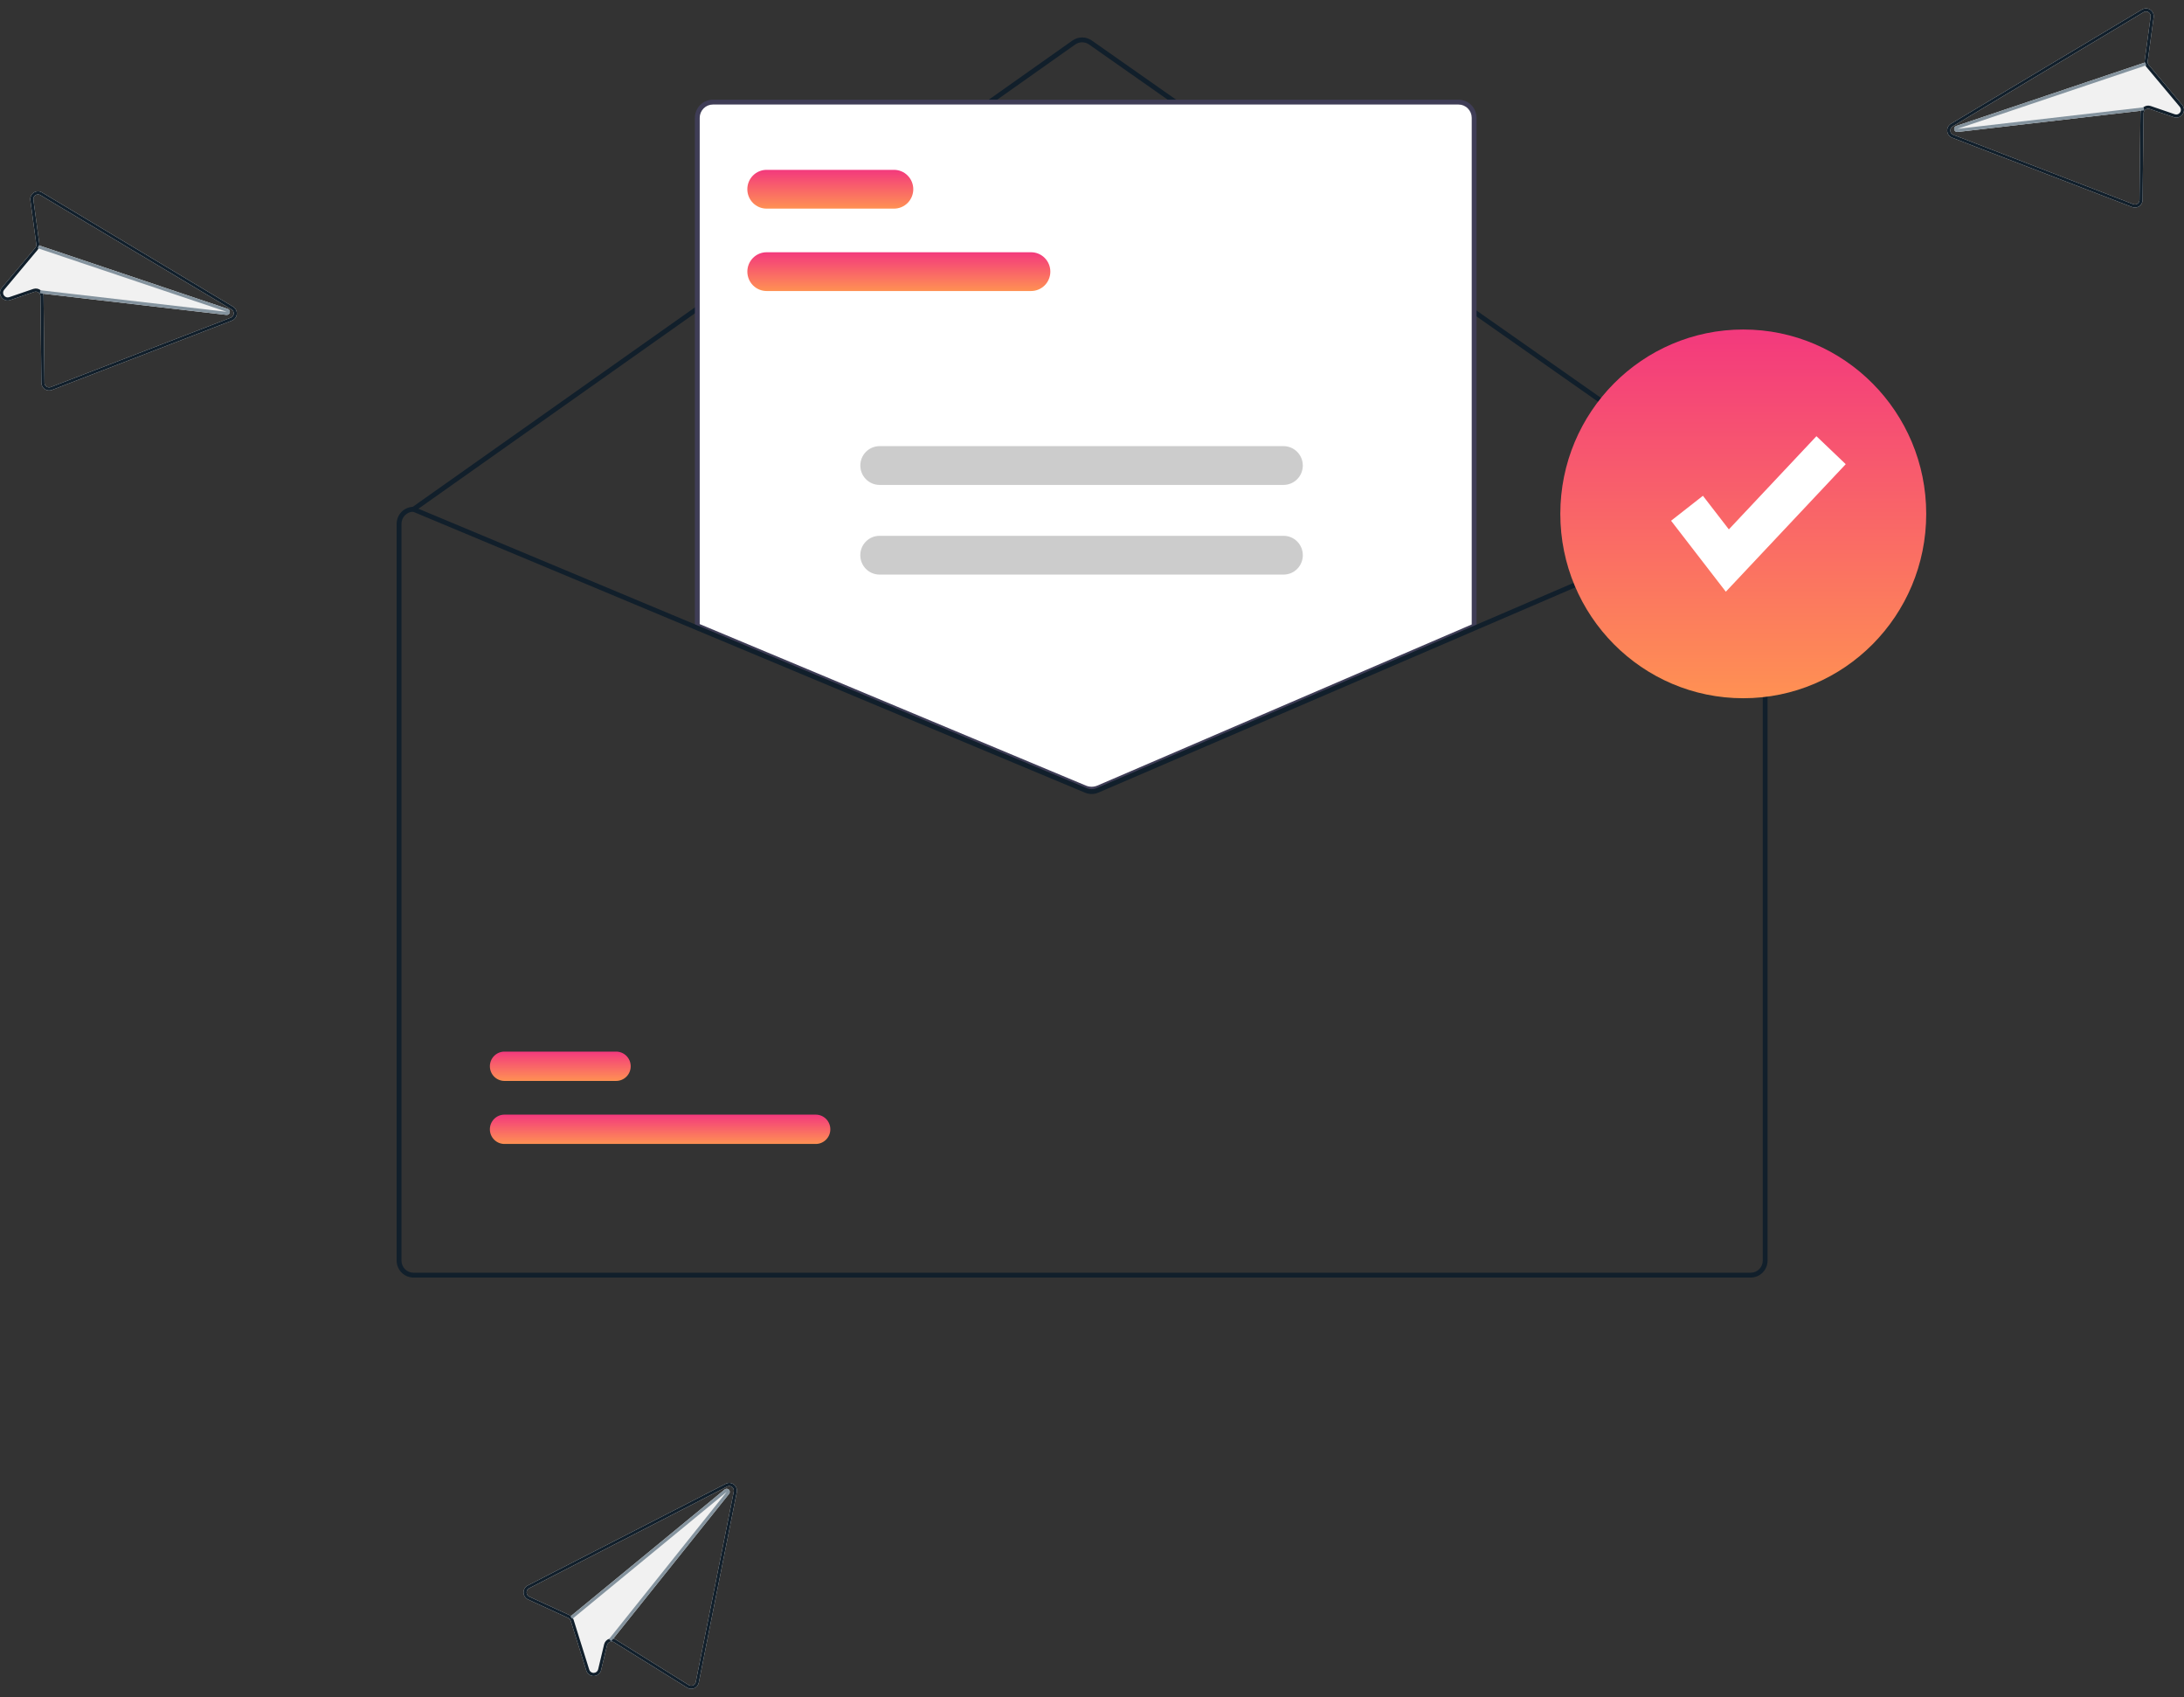 <svg width="130" height="101" viewBox="0 0 130 101" fill="none" xmlns="http://www.w3.org/2000/svg">
<rect x="0" y="0" width="130" height="101" fill="#333333" stroke="none"/>
<path d="M104.496 30.45C104.467 30.45 104.438 30.441 104.414 30.424L64.822 2.646C64.701 2.561 64.558 2.517 64.412 2.517C64.265 2.517 64.122 2.562 64.002 2.647L24.695 30.423C24.663 30.445 24.625 30.454 24.588 30.447C24.55 30.44 24.517 30.419 24.496 30.388C24.474 30.357 24.465 30.318 24.472 30.28C24.478 30.243 24.499 30.209 24.53 30.187L63.837 2.411C64.006 2.292 64.206 2.229 64.411 2.229C64.617 2.228 64.817 2.291 64.986 2.409L104.578 30.187C104.603 30.204 104.622 30.23 104.632 30.259C104.642 30.288 104.642 30.319 104.633 30.349C104.624 30.378 104.605 30.403 104.581 30.422C104.556 30.44 104.527 30.45 104.496 30.45Z" fill="#111F2B"/>
<path d="M48.557 68.073H30.026C29.797 68.073 29.576 67.982 29.413 67.818C29.251 67.655 29.159 67.433 29.159 67.202C29.159 66.971 29.25 66.749 29.412 66.585C29.574 66.421 29.794 66.329 30.023 66.329H48.557C48.786 66.328 49.007 66.42 49.169 66.583C49.332 66.746 49.424 66.968 49.424 67.2C49.424 67.431 49.333 67.653 49.171 67.817C49.009 67.98 48.789 68.073 48.559 68.073H48.557Z" fill="url(#paint0_linear_48_287)"/>
<path d="M36.675 64.323H30.026C29.797 64.323 29.576 64.231 29.414 64.068C29.252 63.905 29.16 63.683 29.16 63.452C29.159 63.221 29.25 62.999 29.412 62.835C29.574 62.671 29.794 62.579 30.023 62.579H36.675C36.788 62.578 36.901 62.601 37.006 62.644C37.111 62.688 37.207 62.752 37.288 62.833C37.368 62.914 37.432 63.01 37.476 63.116C37.519 63.221 37.542 63.335 37.542 63.45C37.542 63.564 37.52 63.678 37.477 63.783C37.433 63.889 37.37 63.986 37.289 64.067C37.209 64.148 37.114 64.212 37.008 64.256C36.904 64.3 36.791 64.323 36.677 64.323H36.675Z" fill="url(#paint1_linear_48_287)"/>
<path d="M64.978 47.033C64.837 47.033 64.698 47.006 64.567 46.952L41.434 37.282V7.013C41.434 6.745 41.54 6.489 41.728 6.299C41.916 6.11 42.17 6.004 42.436 6.003H86.816C87.082 6.004 87.336 6.11 87.524 6.299C87.712 6.489 87.818 6.745 87.818 7.013V37.303L87.775 37.322L65.401 46.947C65.267 47.004 65.123 47.033 64.978 47.033Z" fill="white"/>
<path d="M64.978 47.105C64.828 47.105 64.679 47.076 64.54 47.019L41.362 37.33V7.013C41.363 6.727 41.476 6.452 41.677 6.249C41.878 6.046 42.151 5.932 42.436 5.932H86.816C87.1 5.932 87.374 6.046 87.575 6.249C87.776 6.452 87.889 6.727 87.89 7.013V37.351L65.429 47.014C65.287 47.074 65.133 47.105 64.978 47.105ZM41.649 37.138L64.649 46.752C64.864 46.84 65.104 46.839 65.317 46.748L87.603 37.16V7.013C87.603 6.803 87.52 6.601 87.372 6.453C87.225 6.304 87.025 6.22 86.816 6.22H42.436C42.227 6.22 42.027 6.304 41.88 6.453C41.732 6.601 41.649 6.803 41.649 7.013L41.649 37.138Z" fill="#3F3D56"/>
<path d="M104.21 30.161H104.181L87.746 37.231L65.26 46.904C65.172 46.941 65.078 46.961 64.983 46.961C64.887 46.962 64.793 46.943 64.705 46.907L41.505 37.211L24.667 30.173L24.641 30.161H24.612C24.347 30.161 24.092 30.268 23.904 30.457C23.716 30.646 23.611 30.903 23.61 31.171V75.015C23.611 75.282 23.716 75.539 23.904 75.728C24.092 75.918 24.347 76.024 24.612 76.024H104.21C104.476 76.024 104.73 75.918 104.918 75.728C105.106 75.539 105.212 75.282 105.212 75.015V31.171C105.212 30.903 105.106 30.646 104.918 30.457C104.73 30.268 104.476 30.161 104.21 30.161ZM104.926 75.015C104.926 75.206 104.85 75.389 104.716 75.525C104.582 75.66 104.4 75.736 104.21 75.736H24.612C24.423 75.736 24.241 75.66 24.106 75.525C23.972 75.389 23.897 75.206 23.897 75.015V31.171C23.897 30.984 23.969 30.805 24.097 30.671C24.225 30.536 24.4 30.457 24.585 30.45L41.505 37.522L64.594 47.174C64.844 47.276 65.124 47.275 65.373 47.169L87.746 37.544L104.239 30.45C104.423 30.458 104.598 30.537 104.726 30.671C104.854 30.806 104.925 30.985 104.926 31.171V75.015Z" fill="#111F2B"/>
<path d="M61.377 17.318H45.629C45.325 17.318 45.035 17.196 44.82 16.98C44.606 16.764 44.485 16.47 44.485 16.165C44.485 15.859 44.606 15.566 44.82 15.349C45.035 15.133 45.325 15.011 45.629 15.011H61.377C61.68 15.011 61.971 15.133 62.185 15.349C62.4 15.566 62.52 15.859 62.52 16.165C62.52 16.47 62.4 16.764 62.185 16.98C61.971 17.196 61.68 17.318 61.377 17.318Z" fill="url(#paint2_linear_48_287)"/>
<path d="M53.216 12.415H45.629C45.325 12.415 45.034 12.293 44.819 12.077C44.604 11.86 44.484 11.567 44.484 11.261C44.484 10.955 44.604 10.661 44.819 10.445C45.034 10.229 45.325 10.107 45.629 10.107H53.216C53.52 10.107 53.812 10.229 54.026 10.445C54.241 10.661 54.362 10.955 54.362 11.261C54.362 11.567 54.241 11.86 54.026 12.077C53.812 12.293 53.52 12.415 53.216 12.415Z" fill="url(#paint3_linear_48_287)"/>
<path d="M76.404 28.856H52.353C52.05 28.855 51.759 28.734 51.544 28.517C51.33 28.301 51.209 28.008 51.209 27.702C51.209 27.396 51.33 27.103 51.544 26.887C51.759 26.671 52.05 26.549 52.353 26.548H76.404C76.707 26.549 76.998 26.671 77.213 26.887C77.427 27.103 77.548 27.396 77.548 27.702C77.548 28.008 77.427 28.301 77.213 28.517C76.998 28.734 76.707 28.855 76.404 28.856Z" fill="#CCCCCC"/>
<path d="M76.404 34.192H52.353C52.049 34.192 51.758 34.071 51.543 33.854C51.328 33.638 51.208 33.345 51.208 33.039C51.208 32.733 51.328 32.439 51.543 32.223C51.758 32.006 52.049 31.885 52.353 31.885H76.404C76.708 31.885 76.999 32.006 77.214 32.223C77.429 32.439 77.549 32.733 77.549 33.039C77.549 33.345 77.429 33.638 77.214 33.854C76.999 34.071 76.708 34.192 76.404 34.192Z" fill="#CCCCCC"/>
<path d="M103.766 41.55C109.781 41.55 114.656 36.638 114.656 30.579C114.656 24.52 109.781 19.608 103.766 19.608C97.752 19.608 92.876 24.52 92.876 30.579C92.876 36.638 97.752 41.55 103.766 41.55Z" fill="url(#paint4_linear_48_287)"/>
<path d="M102.728 35.211L99.469 30.988L101.364 29.503L102.908 31.502L108.121 25.957L109.865 27.622L102.728 35.211Z" fill="white"/>
<path d="M2.496 11.45C2.421 11.405 2.336 11.383 2.25 11.385C2.163 11.388 2.08 11.414 2.008 11.463C1.936 11.511 1.879 11.578 1.843 11.658C1.807 11.737 1.795 11.825 1.806 11.911L2.161 14.533C2.166 14.572 2.164 14.611 2.154 14.649C2.143 14.686 2.124 14.72 2.099 14.75L0.111 17.122C0.045 17.198 0.006 17.295 0.001 17.397C-0.005 17.498 0.024 17.598 0.082 17.681L0.084 17.684C0.14 17.768 0.222 17.831 0.317 17.862C0.412 17.894 0.515 17.892 0.609 17.858L2.044 17.367C2.092 17.352 2.143 17.349 2.192 17.36C2.241 17.371 2.286 17.395 2.322 17.43C2.349 17.456 2.371 17.486 2.385 17.52C2.4 17.554 2.408 17.591 2.408 17.628L2.464 22.781C2.464 22.856 2.483 22.929 2.518 22.995C2.553 23.06 2.603 23.117 2.665 23.158C2.726 23.2 2.796 23.226 2.869 23.235C2.943 23.243 3.017 23.234 3.086 23.208L13.8 19.08C13.881 19.049 13.952 18.995 14.004 18.926C14.056 18.856 14.087 18.773 14.095 18.687C14.102 18.6 14.085 18.513 14.046 18.435C14.006 18.358 13.945 18.293 13.871 18.249L13.725 18.162L2.496 11.45ZM1.988 11.886C1.981 11.834 1.989 11.781 2.01 11.734C2.032 11.686 2.066 11.646 2.109 11.617C2.152 11.588 2.203 11.572 2.255 11.571C2.306 11.569 2.358 11.583 2.402 11.609L13.628 18.319L13.777 18.409C13.822 18.435 13.858 18.474 13.882 18.52C13.905 18.567 13.915 18.619 13.911 18.671C13.906 18.723 13.888 18.773 13.857 18.814C13.826 18.856 13.784 18.888 13.736 18.907L3.021 23.035C2.98 23.051 2.935 23.056 2.891 23.051C2.847 23.046 2.805 23.03 2.768 23.005C2.731 22.98 2.701 22.946 2.68 22.907C2.659 22.867 2.648 22.823 2.648 22.779L2.592 17.626C2.592 17.575 2.583 17.524 2.566 17.477L13.474 18.739C13.517 18.744 13.56 18.735 13.596 18.712C13.632 18.688 13.659 18.653 13.672 18.612C13.685 18.571 13.684 18.526 13.668 18.486C13.652 18.446 13.622 18.413 13.584 18.392C13.575 18.387 13.566 18.383 13.556 18.38L2.346 14.61C2.349 14.576 2.348 14.542 2.343 14.508L1.988 11.886Z" fill="#F1F1F1"/>
<path d="M2.496 11.45C2.421 11.405 2.336 11.383 2.25 11.385C2.163 11.388 2.08 11.414 2.008 11.463C1.936 11.511 1.879 11.578 1.843 11.658C1.807 11.737 1.795 11.825 1.806 11.911L2.161 14.533C2.166 14.572 2.164 14.611 2.154 14.649C2.143 14.686 2.124 14.72 2.099 14.75L0.111 17.122C0.045 17.198 0.006 17.295 0.001 17.397C-0.005 17.498 0.024 17.598 0.082 17.681L0.084 17.684C0.14 17.768 0.222 17.831 0.317 17.862C0.412 17.894 0.515 17.892 0.609 17.858L2.044 17.367C2.092 17.352 2.143 17.349 2.192 17.36C2.241 17.371 2.286 17.395 2.322 17.43C2.349 17.456 2.371 17.486 2.385 17.52C2.4 17.554 2.408 17.591 2.408 17.628L2.464 22.781C2.464 22.856 2.483 22.929 2.518 22.995C2.553 23.06 2.603 23.117 2.665 23.158C2.726 23.2 2.796 23.226 2.869 23.235C2.943 23.243 3.017 23.234 3.086 23.208L13.8 19.08C13.881 19.049 13.952 18.995 14.004 18.926C14.056 18.856 14.087 18.773 14.095 18.687C14.102 18.6 14.085 18.513 14.046 18.435C14.006 18.358 13.945 18.293 13.871 18.249L13.725 18.162L2.496 11.45ZM1.988 11.886C1.981 11.834 1.989 11.781 2.01 11.734C2.032 11.686 2.066 11.646 2.109 11.617C2.152 11.588 2.203 11.572 2.255 11.571C2.306 11.569 2.358 11.583 2.402 11.609L13.628 18.319L13.777 18.409C13.822 18.435 13.858 18.474 13.882 18.52C13.905 18.567 13.915 18.619 13.911 18.671C13.906 18.723 13.888 18.773 13.857 18.814C13.826 18.856 13.784 18.888 13.736 18.907L3.021 23.035C2.98 23.051 2.935 23.056 2.891 23.051C2.847 23.046 2.805 23.03 2.768 23.005C2.731 22.98 2.701 22.946 2.68 22.907C2.659 22.867 2.648 22.823 2.648 22.779L2.592 17.626C2.592 17.575 2.583 17.524 2.566 17.477C2.542 17.407 2.501 17.345 2.448 17.295C2.441 17.288 2.433 17.281 2.425 17.274L2.424 17.274C2.364 17.224 2.292 17.19 2.216 17.176C2.139 17.162 2.06 17.167 1.986 17.192L0.549 17.684C0.493 17.705 0.431 17.705 0.374 17.686C0.317 17.667 0.268 17.629 0.235 17.578L0.234 17.577C0.198 17.527 0.181 17.467 0.184 17.406C0.187 17.345 0.211 17.287 0.251 17.242L2.239 14.869C2.26 14.844 2.279 14.817 2.294 14.788L2.295 14.788C2.31 14.76 2.321 14.731 2.33 14.7C2.338 14.671 2.344 14.641 2.346 14.61C2.349 14.576 2.348 14.542 2.343 14.508L1.988 11.886Z" fill="#111F2B"/>
<path d="M2.346 14.61L13.556 18.38C13.566 18.383 13.575 18.387 13.585 18.392C13.622 18.413 13.652 18.446 13.668 18.486C13.684 18.526 13.685 18.571 13.672 18.612C13.659 18.653 13.632 18.688 13.596 18.711C13.56 18.735 13.517 18.744 13.474 18.739L2.566 17.476L2.373 17.454L2.395 17.271L2.424 17.273L2.425 17.274L13.495 18.555L2.295 14.787L2.294 14.788L2.246 14.771L2.304 14.596L2.346 14.61Z" fill="#84939E"/>
<path d="M127.504 0.564L116.275 7.276L116.129 7.364C116.055 7.408 115.994 7.473 115.955 7.55C115.915 7.627 115.898 7.715 115.905 7.801C115.913 7.888 115.944 7.971 115.996 8.041C116.048 8.11 116.119 8.163 116.199 8.194L126.914 12.322C126.983 12.349 127.057 12.358 127.131 12.35C127.204 12.341 127.274 12.315 127.335 12.273C127.397 12.231 127.447 12.175 127.482 12.109C127.517 12.044 127.536 11.97 127.536 11.896L127.592 6.743C127.592 6.706 127.6 6.669 127.615 6.635C127.629 6.601 127.651 6.57 127.678 6.545C127.714 6.51 127.759 6.486 127.808 6.475C127.857 6.464 127.908 6.466 127.956 6.482L129.391 6.973C129.485 7.007 129.588 7.009 129.683 6.977C129.778 6.946 129.86 6.883 129.916 6.799L129.918 6.796C129.976 6.713 130.005 6.613 129.999 6.511C129.994 6.41 129.955 6.313 129.889 6.237L127.901 3.865C127.876 3.835 127.857 3.801 127.846 3.764C127.836 3.726 127.834 3.687 127.839 3.648L128.194 1.026C128.205 0.939 128.193 0.852 128.157 0.772C128.121 0.693 128.064 0.625 127.992 0.577C127.92 0.529 127.837 0.502 127.75 0.5C127.664 0.498 127.579 0.52 127.504 0.564ZM128.012 1L127.657 3.623C127.652 3.657 127.651 3.691 127.654 3.725L116.444 7.495C116.434 7.498 116.425 7.502 116.416 7.507C116.378 7.528 116.348 7.561 116.332 7.601C116.316 7.641 116.315 7.686 116.328 7.727C116.341 7.768 116.368 7.803 116.404 7.826C116.44 7.849 116.483 7.859 116.526 7.854L127.434 6.591C127.417 6.639 127.408 6.69 127.408 6.741L127.352 11.894C127.352 11.938 127.341 11.982 127.32 12.021C127.299 12.061 127.269 12.095 127.232 12.12C127.195 12.145 127.153 12.161 127.109 12.166C127.065 12.171 127.02 12.165 126.979 12.15L116.265 8.022C116.216 8.003 116.174 7.971 116.143 7.929C116.112 7.887 116.093 7.838 116.089 7.786C116.085 7.734 116.095 7.682 116.119 7.635C116.142 7.589 116.178 7.55 116.223 7.523L116.372 7.434L127.598 0.724C127.642 0.697 127.694 0.684 127.745 0.685C127.797 0.687 127.848 0.703 127.891 0.731C127.934 0.76 127.968 0.801 127.99 0.848C128.011 0.896 128.019 0.949 128.012 1Z" fill="#F1F1F1"/>
<path d="M127.504 0.564L116.275 7.276L116.129 7.364C116.055 7.408 115.994 7.473 115.955 7.55C115.915 7.627 115.898 7.715 115.905 7.801C115.913 7.888 115.944 7.971 115.996 8.041C116.048 8.11 116.119 8.163 116.199 8.194L126.914 12.322C126.983 12.349 127.057 12.358 127.131 12.35C127.204 12.341 127.274 12.315 127.335 12.273C127.397 12.231 127.447 12.175 127.482 12.109C127.517 12.044 127.536 11.97 127.536 11.896L127.592 6.743C127.592 6.706 127.6 6.669 127.615 6.635C127.629 6.601 127.651 6.57 127.678 6.545C127.714 6.51 127.759 6.486 127.808 6.475C127.857 6.464 127.908 6.466 127.956 6.482L129.391 6.973C129.485 7.007 129.588 7.009 129.683 6.977C129.778 6.946 129.86 6.883 129.916 6.799L129.918 6.796C129.976 6.713 130.005 6.613 129.999 6.511C129.994 6.41 129.955 6.313 129.889 6.237L127.901 3.865C127.876 3.835 127.857 3.801 127.846 3.764C127.836 3.726 127.834 3.687 127.839 3.648L128.194 1.026C128.205 0.939 128.193 0.852 128.157 0.772C128.121 0.693 128.064 0.625 127.992 0.577C127.92 0.529 127.837 0.502 127.75 0.5C127.664 0.498 127.579 0.52 127.504 0.564ZM128.012 1L127.657 3.623C127.652 3.657 127.651 3.691 127.654 3.725C127.656 3.756 127.662 3.786 127.67 3.815C127.679 3.845 127.69 3.875 127.705 3.902L127.706 3.903C127.721 3.932 127.74 3.959 127.761 3.984L129.749 6.356C129.789 6.402 129.813 6.46 129.816 6.521C129.819 6.582 129.802 6.642 129.766 6.691L129.765 6.693C129.732 6.744 129.683 6.782 129.626 6.801C129.569 6.82 129.507 6.819 129.451 6.799L128.014 6.307C127.94 6.282 127.861 6.276 127.784 6.29C127.708 6.305 127.636 6.338 127.576 6.388L127.575 6.389C127.567 6.396 127.559 6.403 127.552 6.41C127.499 6.46 127.458 6.522 127.434 6.591C127.417 6.639 127.408 6.69 127.408 6.741L127.352 11.894C127.352 11.938 127.341 11.982 127.32 12.021C127.299 12.061 127.269 12.095 127.232 12.12C127.195 12.145 127.153 12.161 127.109 12.166C127.065 12.171 127.02 12.165 126.979 12.15L116.265 8.022C116.216 8.003 116.174 7.971 116.143 7.929C116.112 7.887 116.093 7.838 116.089 7.786C116.085 7.734 116.095 7.682 116.119 7.635C116.142 7.589 116.178 7.55 116.223 7.523L116.372 7.434L127.598 0.724C127.642 0.697 127.694 0.684 127.745 0.685C127.797 0.687 127.848 0.703 127.891 0.731C127.934 0.76 127.968 0.801 127.99 0.848C128.011 0.896 128.019 0.949 128.012 1Z" fill="#111F2B"/>
<path d="M127.696 3.71L127.754 3.886L127.706 3.903L127.705 3.902L116.505 7.669L127.575 6.389L127.576 6.388L127.605 6.385L127.627 6.569L127.434 6.591L116.526 7.854C116.483 7.859 116.44 7.849 116.404 7.826C116.368 7.803 116.341 7.768 116.328 7.726C116.315 7.685 116.316 7.641 116.332 7.601C116.348 7.561 116.378 7.528 116.416 7.507C116.425 7.502 116.434 7.498 116.444 7.494L127.654 3.725L127.696 3.71Z" fill="#84939E"/>
<path d="M31.413 94.348C31.337 94.387 31.272 94.448 31.228 94.523C31.184 94.597 31.162 94.683 31.163 94.77C31.165 94.857 31.192 94.942 31.239 95.014C31.287 95.087 31.354 95.145 31.432 95.181L33.822 96.28C33.857 96.297 33.889 96.32 33.915 96.349C33.94 96.378 33.959 96.412 33.97 96.449L34.898 99.409C34.927 99.507 34.987 99.592 35.069 99.65C35.152 99.709 35.251 99.738 35.352 99.733L35.355 99.733C35.456 99.73 35.552 99.694 35.629 99.63C35.706 99.566 35.76 99.478 35.782 99.379L36.137 97.894C36.15 97.846 36.175 97.801 36.21 97.765C36.245 97.729 36.29 97.704 36.339 97.692C36.374 97.682 36.411 97.68 36.448 97.686C36.484 97.692 36.519 97.705 36.55 97.725L40.903 100.431C40.966 100.47 41.038 100.493 41.112 100.499C41.185 100.504 41.26 100.491 41.327 100.461C41.395 100.431 41.454 100.386 41.501 100.328C41.547 100.27 41.579 100.202 41.594 100.129L43.856 88.799C43.874 88.714 43.867 88.626 43.836 88.544C43.806 88.463 43.753 88.391 43.684 88.339C43.615 88.286 43.533 88.254 43.447 88.246C43.361 88.239 43.274 88.256 43.197 88.295L43.046 88.373L31.413 94.348ZM31.508 95.013C31.461 94.991 31.421 94.957 31.392 94.913C31.364 94.869 31.348 94.818 31.347 94.766C31.346 94.714 31.36 94.662 31.386 94.618C31.413 94.573 31.451 94.537 31.497 94.513L43.127 88.54L43.281 88.46C43.327 88.437 43.379 88.427 43.431 88.432C43.482 88.436 43.531 88.456 43.573 88.487C43.614 88.518 43.645 88.561 43.664 88.61C43.682 88.658 43.687 88.711 43.677 88.762L41.414 100.092C41.405 100.136 41.386 100.177 41.358 100.211C41.33 100.246 41.294 100.273 41.254 100.291C41.213 100.309 41.169 100.317 41.125 100.313C41.08 100.31 41.038 100.296 41 100.273L36.647 97.567C36.604 97.54 36.557 97.52 36.507 97.509L43.397 88.895C43.424 88.862 43.438 88.82 43.438 88.777C43.438 88.734 43.423 88.692 43.395 88.659C43.368 88.626 43.33 88.603 43.288 88.596C43.245 88.588 43.202 88.595 43.164 88.616C43.155 88.621 43.147 88.627 43.139 88.634L33.985 96.164C33.958 96.144 33.929 96.126 33.898 96.112L31.508 95.013Z" fill="#F1F1F1"/>
<path d="M31.413 94.348C31.337 94.387 31.272 94.448 31.228 94.523C31.184 94.597 31.162 94.683 31.163 94.77C31.165 94.857 31.192 94.942 31.239 95.014C31.287 95.087 31.354 95.145 31.432 95.181L33.822 96.28C33.857 96.297 33.889 96.32 33.915 96.349C33.94 96.378 33.959 96.412 33.97 96.449L34.898 99.409C34.927 99.507 34.987 99.592 35.069 99.65C35.152 99.709 35.251 99.738 35.352 99.733L35.355 99.733C35.456 99.73 35.552 99.694 35.629 99.63C35.706 99.566 35.76 99.478 35.782 99.379L36.137 97.894C36.15 97.846 36.175 97.801 36.21 97.765C36.245 97.729 36.29 97.704 36.339 97.692C36.374 97.682 36.411 97.68 36.448 97.686C36.484 97.692 36.519 97.705 36.55 97.725L40.903 100.431C40.966 100.47 41.038 100.493 41.112 100.499C41.185 100.504 41.26 100.491 41.327 100.461C41.395 100.431 41.454 100.386 41.501 100.328C41.547 100.27 41.579 100.202 41.594 100.129L43.856 88.799C43.874 88.714 43.867 88.626 43.836 88.544C43.806 88.463 43.753 88.391 43.684 88.339C43.615 88.286 43.533 88.254 43.447 88.246C43.361 88.239 43.274 88.256 43.197 88.295L43.046 88.373L31.413 94.348ZM31.508 95.013C31.461 94.991 31.421 94.957 31.392 94.913C31.364 94.869 31.348 94.818 31.347 94.766C31.346 94.714 31.36 94.662 31.386 94.618C31.413 94.573 31.451 94.537 31.497 94.513L43.127 88.54L43.281 88.46C43.327 88.437 43.379 88.427 43.431 88.432C43.482 88.436 43.531 88.456 43.573 88.487C43.614 88.518 43.645 88.561 43.664 88.61C43.682 88.658 43.687 88.711 43.677 88.762L41.414 100.092C41.405 100.136 41.386 100.177 41.358 100.211C41.33 100.246 41.294 100.273 41.254 100.291C41.213 100.309 41.169 100.317 41.125 100.313C41.08 100.31 41.038 100.296 41 100.273L36.647 97.567C36.604 97.54 36.557 97.52 36.507 97.509C36.437 97.492 36.363 97.493 36.292 97.512C36.282 97.514 36.273 97.518 36.263 97.521L36.262 97.521C36.188 97.545 36.121 97.589 36.068 97.646C36.015 97.704 35.977 97.775 35.959 97.851L35.604 99.337C35.591 99.396 35.559 99.449 35.512 99.487C35.465 99.526 35.407 99.547 35.347 99.548L35.345 99.548C35.285 99.552 35.225 99.534 35.175 99.499C35.126 99.464 35.09 99.413 35.073 99.354L34.145 96.394C34.136 96.362 34.123 96.332 34.107 96.304L34.107 96.303C34.091 96.275 34.073 96.25 34.052 96.226C34.032 96.203 34.01 96.182 33.985 96.164C33.958 96.144 33.929 96.126 33.898 96.112L31.508 95.013Z" fill="#111F2B"/>
<path d="M33.985 96.165L43.139 88.634C43.147 88.627 43.155 88.621 43.164 88.616C43.202 88.595 43.245 88.588 43.288 88.596C43.33 88.604 43.368 88.626 43.395 88.659C43.423 88.692 43.438 88.734 43.438 88.777C43.438 88.82 43.424 88.862 43.396 88.896L36.507 97.509L36.386 97.661L36.243 97.545L36.262 97.521L36.263 97.521L43.253 88.779L34.107 96.303L34.107 96.304L34.067 96.336L33.951 96.193L33.985 96.165Z" fill="#84939E"/>
<defs>
<linearGradient id="paint0_linear_48_287" x1="39.291" y1="66.329" x2="39.291" y2="68.073" gradientUnits="userSpaceOnUse">
<stop stop-color="#F3397D"/>
<stop offset="1" stop-color="#FF9153"/>
</linearGradient>
<linearGradient id="paint1_linear_48_287" x1="33.351" y1="62.579" x2="33.351" y2="64.323" gradientUnits="userSpaceOnUse">
<stop stop-color="#F3397D"/>
<stop offset="1" stop-color="#FF9153"/>
</linearGradient>
<linearGradient id="paint2_linear_48_287" x1="53.503" y1="15.011" x2="53.503" y2="17.318" gradientUnits="userSpaceOnUse">
<stop stop-color="#F3397D"/>
<stop offset="1" stop-color="#FF9153"/>
</linearGradient>
<linearGradient id="paint3_linear_48_287" x1="49.423" y1="10.107" x2="49.423" y2="12.415" gradientUnits="userSpaceOnUse">
<stop stop-color="#F3397D"/>
<stop offset="1" stop-color="#FF9153"/>
</linearGradient>
<linearGradient id="paint4_linear_48_287" x1="103.766" y1="19.608" x2="103.766" y2="41.55" gradientUnits="userSpaceOnUse">
<stop stop-color="#F3397D"/>
<stop offset="1" stop-color="#FF9153"/>
</linearGradient>
</defs>
</svg>
